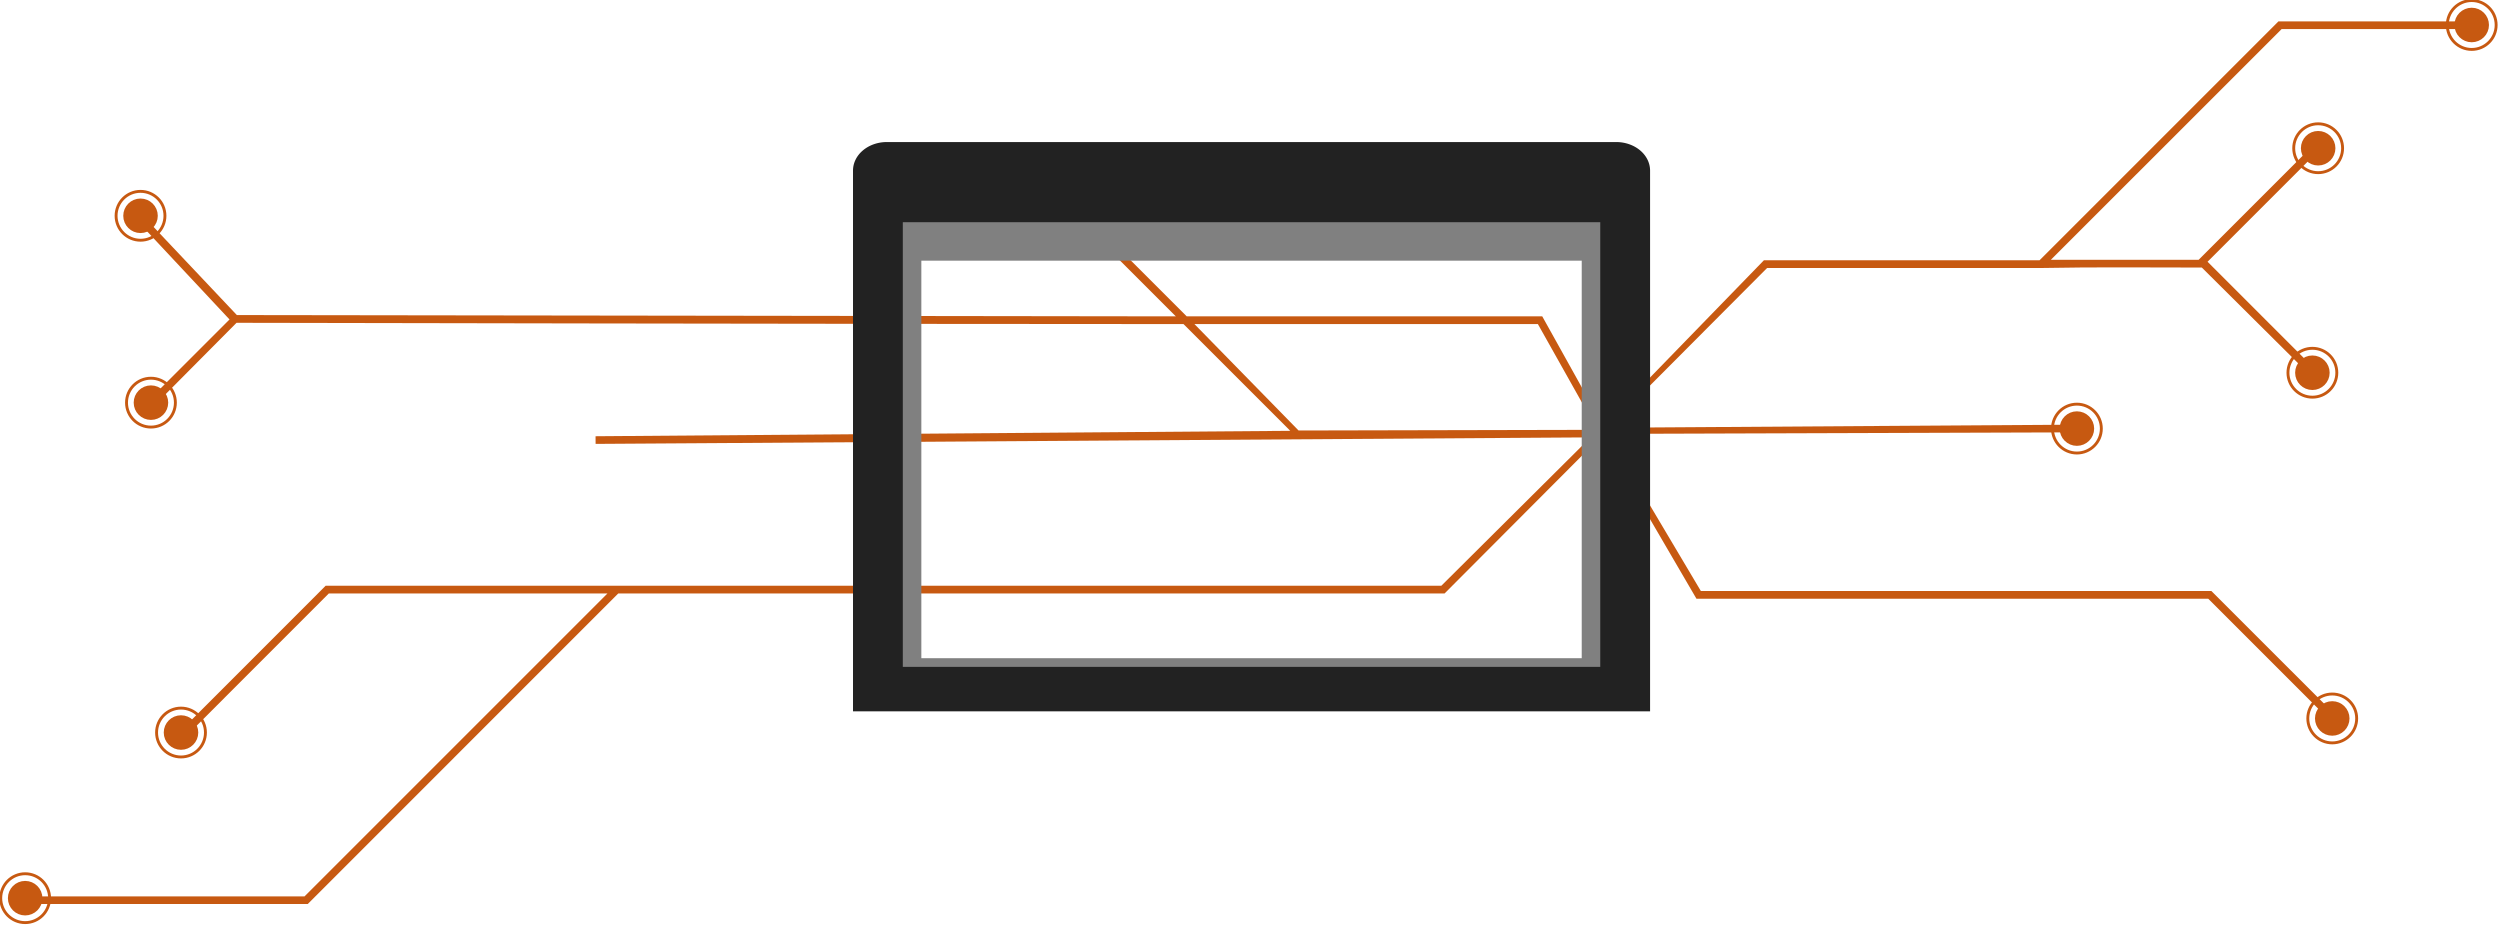 <?xml version="1.0" encoding="UTF-8" standalone="no"?>
<!-- Created with Inkscape (http://www.inkscape.org/) -->

<svg
   width="122.918mm"
   height="45.507mm"
   viewBox="0 0 122.918 45.507"
   version="1.1"
   id="svg1"
   xml:space="preserve"
   xmlns:xlink="http://www.w3.org/1999/xlink"
   xmlns="http://www.w3.org/2000/svg"
   xmlns:svg="http://www.w3.org/2000/svg"><defs
     id="defs1" /><g
     id="layer1"
     transform="translate(-17.568,-28.24)"><g
       id="g50"
       transform="matrix(0.657,0,0,0.657,27.08,16.864)"><g
         id="g44"
         transform="matrix(2.169,0,0,2.169,-400.874,-341.723)"
         style="fill:#a17037;fill-opacity:1"><path
           id="path35"
           style="fill:#c75911;fill-opacity:1"
           d="m 256.757,166.269 -8.242,8.242 h -9.51 l -5.547,5.711 -2.102,-3.776 h -12.267 l -3.897,-3.896 -0.188,0.188 3.71,3.709 -32.397,-0.045 c -1.058,-1.115 -2.08,-2.208 -3.139,-3.322 l -0.188,0.188 3.074,3.286 -2.81,2.81 0.188,0.188 2.864,-2.883 c 0,0 21.774,0.044 32.673,0.044 l 3.684,3.683 -23.97,0.187 0.002,0.264 34.328,-0.225 -5.148,5.119 H 189.381 l -4.801,4.803 0.188,0.188 4.722,-4.725 h 9.614 l -10.452,10.452 h -9.469 v 0.263 h 9.58 l 10.714,-10.715 h 28.51 l 5.415,-5.431 3.275,5.614 h 17.658 l 3.871,3.871 0.188,-0.188 -3.95,-3.949 h -17.615 l -3.22,-5.422 15.952,-0.052 -0.002,-0.264 -15.936,0.104 5.492,-5.512 h 9.507 c 1.817,-0.036 3.665,-0.015 5.491,-0.015 l 3.72,3.697 0.187,-0.188 -3.709,-3.709 3.809,-3.809 -0.188,-0.188 -3.929,3.93 h -5.099 l 7.963,-7.961 h 6.451 v -0.265 z m -37.402,10.443 h 11.85 l 2.05,3.65 -10.306,0.023 z" /><g
           id="g43-8"
           transform="translate(1.22,6.469)"
           style="fill:#a17037;fill-opacity:1;stroke:#a17037;stroke-opacity:1"><circle
             style="fill:#c75911;fill-opacity:1;stroke:#c75911;stroke-width:0.265;stroke-dasharray:none;stroke-opacity:1"
             id="path42-8"
             cx="182.133"
             cy="172.955"
             r="0.463" /><circle
             style="fill:none;fill-opacity:1;stroke:#c75911;stroke-width:0.1;stroke-dasharray:none;stroke-opacity:1"
             id="path43-2"
             cx="182.133"
             cy="172.955"
             r="0.843" /></g><use
           x="0"
           y="0"
           xlink:href="#g43-8"
           id="use50"
           transform="translate(-0.36,-6.447)"
           style="fill:#a17037;fill-opacity:1" /><use
           x="0"
           y="0"
           xlink:href="#g43-8"
           id="use50-0"
           transform="translate(1.037,11.382)"
           style="fill:#a17037;fill-opacity:1" /><use
           x="0"
           y="0"
           xlink:href="#g43-8"
           id="use50-8"
           transform="translate(-4.34,17.097)"
           style="fill:#a17037;fill-opacity:1" /><use
           x="0"
           y="0"
           xlink:href="#g43-8"
           id="use50-6"
           transform="translate(31.652,-6.957)"
           style="fill:#a17037;fill-opacity:1" /><use
           x="0"
           y="0"
           xlink:href="#g43-8"
           id="use50-9"
           transform="translate(80.072,-13.03)"
           style="fill:#a17037;fill-opacity:1" /><use
           x="0"
           y="0"
           xlink:href="#g43-8"
           id="use50-88"
           transform="translate(74.774,-8.778)"
           style="fill:#a17037;fill-opacity:1" /><use
           x="0"
           y="0"
           xlink:href="#g43-8"
           id="use50-3"
           transform="translate(74.575,-1.032)"
           style="fill:#a17037;fill-opacity:1" /><use
           x="0"
           y="0"
           xlink:href="#g43-8"
           id="use50-4"
           transform="translate(66.45,0.895)"
           style="fill:#a17037;fill-opacity:1" /><use
           x="0"
           y="0"
           xlink:href="#g43-8"
           id="use50-36"
           transform="translate(75.26,10.896)"
           style="fill:#a17037;fill-opacity:1" /></g><g
         id="g6"
         transform="matrix(0.706,0,0,0.595,-207.022,-40.687)"><path
           id="rect2"
           style="fill:#808080;fill-opacity:1;stroke-width:0.227"
           d="m 367.902,125.264 v 56.693 c 3.307,0 74.973,0 74.973,0 v -56.693 z m 2.486,5 h 70 v 50 h -70 z" /><path
           id="rect2-4"
           style="fill:#222222;fill-opacity:1;stroke-width:0.247"
           d="m 363.143,118.936 v 68.011 h 84.49 v -68.008 a 3.591,3.591 45 0 0 -3.591,-3.591 l -77.31,0 a 3.588,3.588 135 0 0 -3.588,3.588 z m 5.28,6.495 h 73.929 v 55.925 h -73.929 z" /></g></g></g></svg>
